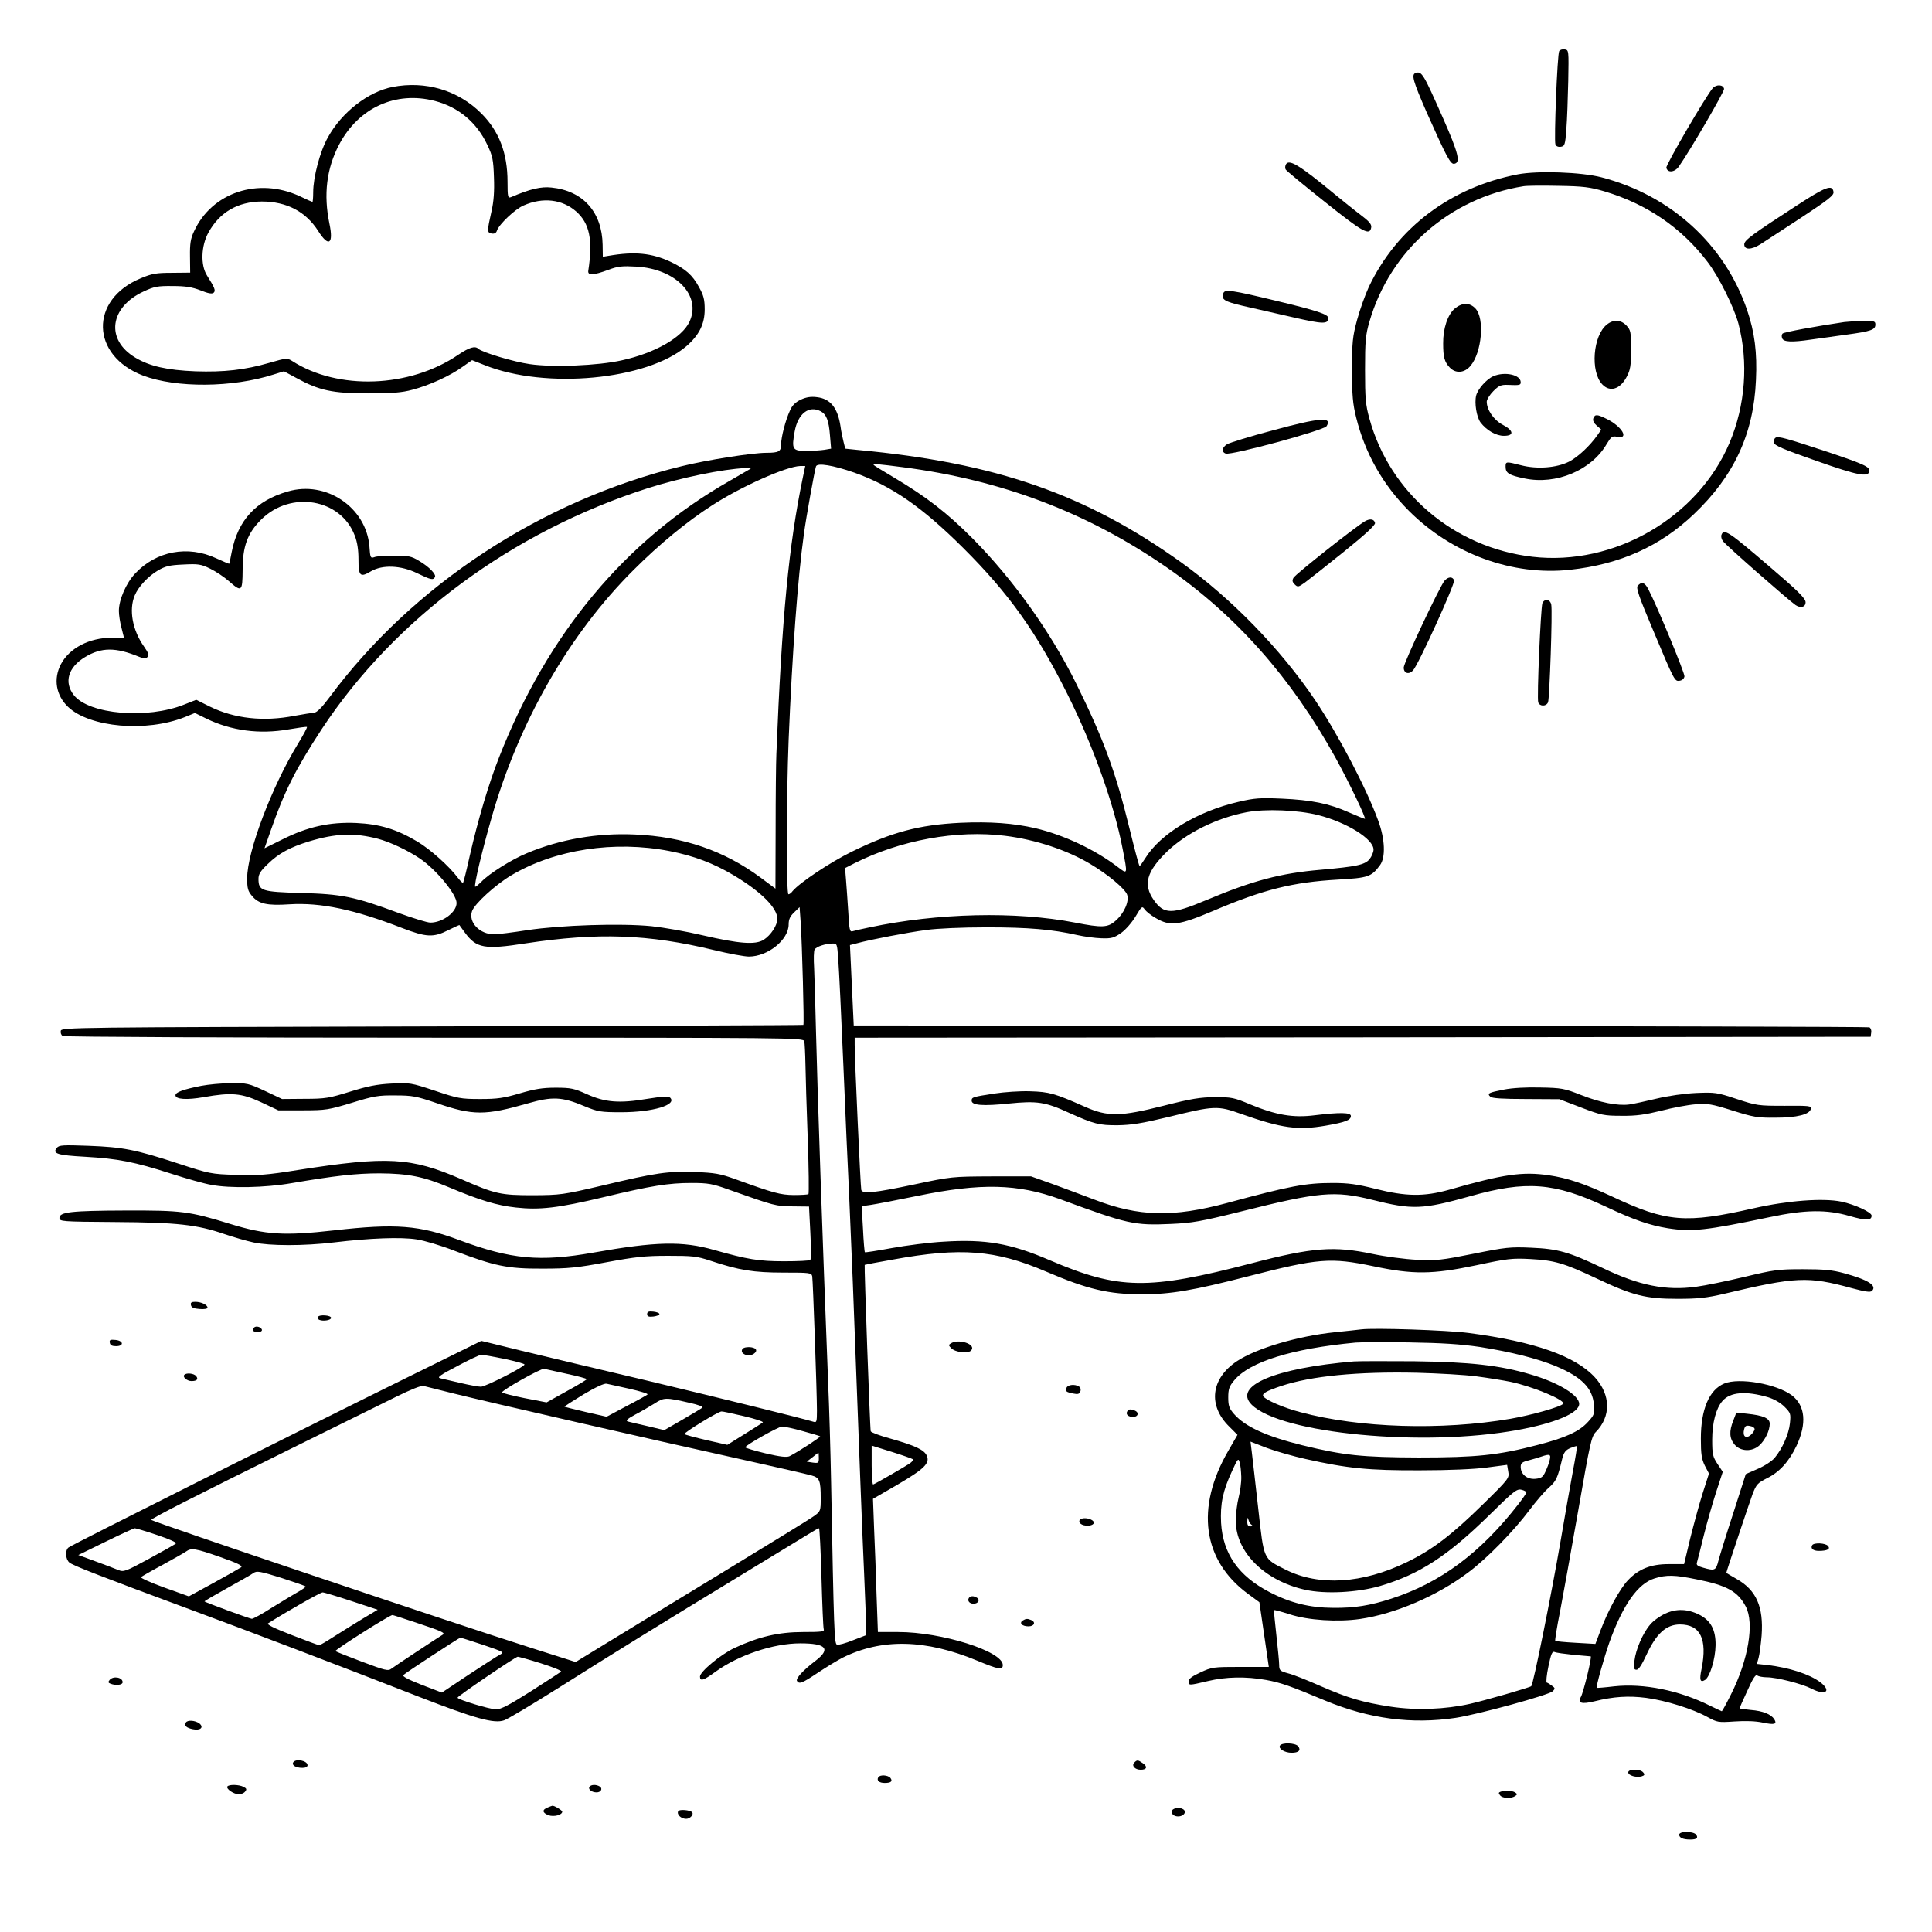 <?xml version="1.0" standalone="no"?>
<!DOCTYPE svg PUBLIC "-//W3C//DTD SVG 20010904//EN"
 "http://www.w3.org/TR/2001/REC-SVG-20010904/DTD/svg10.dtd">
<svg version="1.0" xmlns="http://www.w3.org/2000/svg"
 width="1024pt" height="1024pt" viewBox="0 0 1024 1024"
 preserveAspectRatio="xMidYMid meet">
<g transform="translate(0,1024) scale(0.1,-0.1)"
fill="#000000" stroke="none">
<path d="M8264 9969 c-10 -16 -28 -473 -20 -494 3 -10 15 -15 28 -13 21 3 24
10 30 93 4 49 8 164 10 255 3 163 3 165 -19 168 -11 2 -25 -2 -29 -9z"/>
<path d="M7503 9853 c-24 -8 -13 -44 58 -207 106 -238 127 -278 147 -274 34 6
23 54 -58 238 -106 240 -114 254 -147 243z"/>
<path d="M2080 9779 c-128 -25 -269 -134 -342 -267 -42 -74 -78 -211 -78 -291
0 -28 -2 -51 -4 -51 -2 0 -32 13 -67 30 -220 102 -467 20 -561 -187 -18 -38
-22 -65 -21 -133 l1 -85 -97 -1 c-82 0 -106 -4 -165 -29 -273 -113 -266 -410
13 -516 176 -66 473 -64 691 6 l55 17 65 -35 c122 -67 193 -82 380 -82 129 0
180 4 235 19 89 23 203 75 267 122 l50 35 66 -26 c323 -130 861 -79 1070 100
68 59 97 118 97 195 0 53 -6 75 -30 118 -35 65 -71 96 -150 134 -101 47 -191
56 -330 32 l-30 -5 -1 64 c-3 173 -104 286 -271 303 -55 6 -112 -7 -215 -51
-16 -6 -18 1 -18 81 0 153 -45 269 -139 363 -123 123 -296 174 -471 140z m225
-74 c126 -33 222 -114 278 -233 28 -59 32 -79 35 -172 3 -73 -1 -128 -13 -180
-24 -106 -24 -114 2 -118 14 -2 23 3 27 16 11 33 95 113 141 133 102 45 205
33 279 -32 71 -63 89 -150 64 -314 -4 -26 26 -25 107 5 50 19 74 21 146 17
211 -11 349 -154 283 -293 -39 -83 -184 -166 -359 -204 -124 -28 -365 -38
-487 -20 -82 11 -254 63 -272 81 -18 17 -47 9 -108 -32 -257 -175 -637 -189
-880 -32 -26 16 -30 16 -120 -10 -131 -38 -241 -50 -392 -45 -151 6 -243 27
-318 72 -160 95 -138 268 45 352 54 25 73 29 152 28 69 0 104 -6 148 -23 42
-17 62 -20 70 -12 11 11 5 26 -36 91 -35 55 -31 158 8 228 59 107 155 163 282
164 132 0 234 -53 300 -157 55 -87 82 -69 59 40 -32 154 -15 292 51 418 103
196 300 286 508 232z"/>
<path d="M9078 9773 c-35 -40 -249 -406 -246 -422 6 -28 44 -25 66 6 61 87
242 398 240 412 -4 23 -41 25 -60 4z"/>
<path d="M6814 9365 c-3 -8 -3 -19 1 -24 3 -6 96 -83 207 -171 204 -163 239
-182 246 -134 2 15 -12 32 -55 64 -32 24 -94 74 -138 110 -191 158 -247 192
-261 155z"/>
<path d="M8045 9316 c-357 -69 -641 -283 -790 -597 -19 -41 -47 -119 -62 -174
-24 -89 -27 -118 -27 -265 0 -137 4 -180 22 -253 47 -190 142 -357 280 -495
228 -228 549 -345 853 -312 266 29 477 124 656 294 214 203 318 427 330 712 7
144 -7 254 -47 371 -118 346 -403 607 -771 703 -107 28 -339 36 -444 16z m458
-90 c225 -67 410 -193 548 -375 59 -77 140 -240 163 -326 54 -205 37 -433 -47
-632 -168 -397 -612 -654 -1044 -604 -415 48 -757 338 -865 733 -20 72 -23
107 -23 258 0 153 3 185 23 254 109 378 426 657 817 719 17 3 100 4 185 2 133
-2 168 -7 243 -29z"/>
<path d="M7711 8605 c-38 -32 -63 -106 -62 -186 0 -72 7 -97 34 -126 31 -34
79 -31 111 8 60 71 76 251 26 304 -30 32 -70 32 -109 0z"/>
<path d="M8517 8520 c-74 -58 -89 -249 -25 -317 40 -43 95 -27 130 40 19 36
23 58 23 144 0 94 -2 103 -24 127 -30 32 -69 34 -104 6z"/>
<path d="M7915 8246 c-37 -16 -82 -68 -91 -102 -10 -40 2 -114 23 -143 32 -42
82 -71 124 -71 56 0 52 28 -7 59 -47 25 -84 79 -84 122 0 11 16 37 35 56 30
30 41 34 77 33 63 -3 68 -1 68 14 0 40 -85 58 -145 32z"/>
<path d="M8445 8023 c-4 -12 2 -25 18 -39 l24 -21 -20 -29 c-40 -57 -103 -116
-151 -141 -66 -33 -169 -41 -254 -19 -81 21 -82 20 -82 -8 0 -34 18 -45 101
-62 167 -35 354 43 435 183 24 39 29 43 54 38 68 -15 27 55 -55 95 -51 25 -61
25 -70 3z"/>
<path d="M9525 9152 c-236 -153 -280 -185 -280 -207 0 -30 37 -30 85 0 22 14
120 78 216 141 147 97 175 119 172 137 -6 41 -41 28 -193 -71z"/>
<path d="M6484 8686 c-13 -33 5 -44 103 -67 54 -12 172 -39 263 -60 165 -38
190 -38 190 -4 0 19 -61 39 -273 90 -240 58 -275 63 -283 41z"/>
<path d="M9775 8533 c-148 -22 -319 -53 -327 -61 -5 -5 -6 -16 -2 -25 7 -20
51 -22 152 -7 37 5 121 17 187 26 133 18 155 26 155 54 0 18 -7 20 -67 19 -38
-1 -81 -4 -98 -6z"/>
<path d="M4245 8122 c-29 -14 -46 -30 -58 -58 -24 -52 -47 -142 -47 -180 0
-37 -12 -44 -78 -44 -74 0 -316 -38 -449 -71 -742 -181 -1424 -628 -1866
-1224 -40 -54 -67 -81 -81 -82 -12 -1 -60 -9 -105 -17 -165 -32 -318 -15 -449
49 l-72 36 -63 -25 c-197 -79 -505 -53 -586 50 -53 68 -30 147 59 201 87 53
163 53 287 2 25 -10 35 -11 45 -1 9 9 5 21 -18 54 -62 87 -82 196 -50 272 19
46 71 102 124 133 38 22 61 28 134 31 79 4 93 2 142 -22 29 -14 74 -44 99 -66
68 -60 72 -56 73 58 0 126 25 195 98 268 157 156 422 111 496 -84 14 -35 20
-77 20 -127 0 -89 9 -97 66 -63 61 36 159 32 245 -10 73 -35 84 -38 94 -21 9
14 -30 55 -85 87 -39 24 -56 27 -130 27 -47 0 -95 -3 -106 -8 -20 -7 -22 -3
-26 57 -17 207 -230 351 -433 291 -168 -48 -264 -152 -297 -321 -6 -32 -12
-60 -13 -62 -1 -1 -32 12 -69 29 -150 70 -318 39 -430 -81 -48 -51 -86 -139
-86 -198 0 -21 6 -61 14 -90 l13 -52 -64 0 c-120 0 -225 -55 -270 -140 -41
-78 -27 -165 38 -227 115 -109 414 -135 618 -54 l54 22 61 -30 c132 -64 281
-84 435 -57 52 9 96 15 98 13 2 -3 -19 -42 -47 -88 -140 -229 -270 -573 -270
-714 0 -54 4 -68 26 -94 35 -42 80 -52 199 -44 165 10 342 -27 597 -126 128
-49 165 -51 244 -11 32 16 59 28 59 27 0 -1 14 -19 29 -40 61 -83 104 -91 322
-57 383 58 649 49 1000 -36 78 -19 161 -34 183 -34 101 0 211 89 211 170 0 27
7 43 29 64 l29 28 6 -84 c7 -107 19 -537 14 -540 -1 -2 -887 -5 -1968 -8
-1913 -5 -1965 -5 -1968 -24 -2 -10 2 -22 10 -27 7 -5 893 -9 1969 -9 1906 0
1957 0 1962 -19 2 -10 5 -65 6 -122 1 -57 6 -234 12 -393 6 -158 7 -291 4
-295 -4 -3 -39 -5 -78 -5 -72 1 -105 10 -312 85 -78 28 -106 33 -210 37 -145
5 -205 -3 -490 -71 -213 -50 -225 -51 -370 -52 -171 0 -200 6 -382 86 -266
115 -389 122 -863 48 -167 -27 -214 -30 -330 -26 -131 4 -140 6 -305 60 -229
75 -294 87 -475 94 -137 5 -157 4 -169 -11 -25 -30 3 -39 150 -47 174 -10 261
-27 454 -89 83 -27 179 -54 215 -60 100 -19 288 -15 425 9 229 39 341 52 467
52 151 -1 233 -17 368 -74 164 -69 253 -96 354 -107 126 -14 223 -3 466 55
250 60 344 75 464 75 90 0 112 -4 201 -36 242 -86 247 -87 336 -88 l87 -1 7
-138 c4 -76 4 -141 0 -145 -4 -4 -66 -7 -138 -7 -137 0 -195 10 -372 60 -168
48 -308 45 -640 -14 -283 -50 -436 -36 -710 66 -211 79 -337 89 -663 52 -267
-30 -363 -24 -552 34 -217 67 -258 72 -555 71 -288 -1 -350 -8 -350 -39 0 -19
9 -20 295 -22 329 -2 435 -14 580 -64 47 -16 116 -36 153 -44 88 -19 268 -19
427 0 192 23 355 29 438 16 41 -6 131 -33 200 -60 212 -81 281 -96 467 -95
138 0 185 5 340 34 151 28 204 34 325 34 130 0 153 -2 225 -26 153 -51 230
-63 388 -63 140 0 148 -1 152 -20 4 -24 25 -621 25 -713 0 -56 -2 -63 -17 -58
-66 20 -480 122 -873 216 -256 60 -560 133 -677 161 l-212 52 -403 -199 c-528
-260 -1770 -883 -1785 -896 -19 -15 -16 -63 5 -80 19 -16 177 -77 649 -252
282 -104 789 -297 1203 -459 296 -115 398 -144 452 -125 18 6 152 86 298 178
295 186 513 321 980 605 173 105 331 201 350 213 19 12 38 22 41 22 3 0 9
-117 13 -260 4 -143 9 -267 12 -275 5 -13 -12 -15 -109 -15 -131 0 -236 -25
-365 -85 -72 -34 -182 -125 -182 -151 0 -27 19 -21 83 26 122 88 306 150 449
150 137 0 163 -29 81 -92 -66 -50 -106 -94 -99 -107 12 -19 28 -12 112 44 45
30 103 65 130 79 208 103 439 98 714 -16 113 -47 135 -51 135 -23 0 73 -324
175 -554 175 l-108 0 -7 193 c-3 105 -9 264 -13 352 l-6 161 128 74 c145 85
175 115 157 155 -14 31 -61 53 -195 91 -55 15 -100 32 -102 38 -4 12 -35 880
-32 882 1 1 68 14 149 28 360 66 545 51 811 -63 222 -95 332 -121 511 -121
150 0 269 20 564 96 370 95 434 100 660 53 213 -45 313 -44 547 5 163 35 190
38 285 33 129 -7 178 -21 350 -102 194 -92 264 -109 430 -109 112 0 155 5 250
27 378 90 443 93 673 30 71 -19 100 -24 109 -15 28 28 -20 59 -149 94 -62 17
-107 21 -218 21 -130 0 -152 -3 -310 -41 -93 -22 -208 -46 -255 -52 -160 -22
-302 6 -497 100 -179 85 -235 101 -378 107 -110 5 -136 2 -305 -32 -170 -34
-195 -37 -300 -32 -63 3 -169 17 -235 31 -204 43 -317 35 -639 -49 -553 -144
-706 -141 -1073 16 -207 89 -339 112 -561 98 -76 -4 -199 -20 -276 -34 -76
-14 -140 -24 -142 -22 -2 2 -7 58 -10 124 l-7 120 49 7 c27 4 137 25 244 47
339 70 534 65 759 -17 358 -132 392 -140 589 -131 111 5 157 13 370 66 414
104 496 111 694 62 214 -54 267 -52 521 19 296 84 446 72 717 -55 150 -71 233
-99 330 -115 128 -20 200 -12 540 59 189 40 302 41 423 6 87 -25 117 -25 117
2 0 18 -89 59 -160 74 -97 20 -284 6 -465 -35 -360 -82 -461 -74 -748 61 -151
70 -237 99 -339 114 -138 20 -238 6 -528 -77 -133 -37 -227 -36 -390 5 -99 25
-145 31 -226 31 -144 0 -228 -16 -560 -106 -287 -77 -468 -73 -704 18 -58 22
-157 59 -220 82 l-115 41 -210 0 c-208 -1 -212 -1 -410 -43 -209 -44 -273 -51
-280 -29 -4 12 -35 694 -35 769 l0 38 2693 2 2692 3 3 23 c2 12 -3 24 -10 27
-7 3 -1221 6 -2698 8 l-2685 2 -10 213 -10 213 39 10 c69 19 267 57 366 70 55
8 189 14 320 14 222 0 347 -11 480 -41 36 -8 93 -16 127 -17 54 -2 67 2 105
28 25 18 57 55 77 88 32 54 35 56 48 37 8 -11 34 -32 59 -46 76 -45 122 -39
304 38 268 114 420 152 663 166 159 9 176 15 221 76 31 41 27 139 -9 236 -63
173 -213 458 -335 640 -183 271 -442 537 -706 727 -508 364 -985 530 -1716
598 l-68 7 -9 36 c-5 20 -13 57 -16 82 -15 99 -54 147 -126 155 -31 4 -56 0
-84 -13z m105 -62 c30 -16 43 -49 49 -127 l6 -71 -35 -6 c-19 -3 -63 -6 -96
-6 -74 0 -79 8 -62 103 17 95 76 140 138 107z m178 -325 c199 -71 359 -182
578 -400 242 -241 389 -448 552 -775 134 -268 247 -583 292 -818 27 -140 28
-138 -26 -97 -119 91 -284 169 -435 205 -117 27 -240 36 -399 29 -220 -11
-362 -49 -575 -153 -116 -57 -276 -164 -314 -209 -7 -10 -17 -17 -22 -17 -12
0 -11 514 1 818 19 459 48 856 81 1092 11 84 57 338 64 358 7 20 91 6 203 -33z
m255 29 c526 -68 980 -240 1402 -532 366 -253 660 -585 894 -1009 74 -135 164
-323 155 -323 -3 0 -41 15 -84 34 -105 47 -199 66 -357 73 -114 5 -144 3 -229
-17 -217 -50 -414 -169 -494 -299 -14 -22 -27 -41 -30 -41 -3 0 -26 87 -52
193 -74 304 -138 478 -283 772 -136 275 -335 554 -550 771 -135 136 -247 222
-412 320 -62 37 -113 68 -113 70 0 7 28 4 153 -12z m-528 -56 c-74 -356 -111
-737 -140 -1463 -2 -44 -4 -223 -4 -397 l-1 -318 -78 58 c-193 143 -410 218
-668 229 -196 9 -395 -25 -571 -99 -81 -33 -203 -110 -242 -152 -14 -14 -28
-26 -32 -26 -9 0 33 180 87 368 144 506 412 973 753 1312 135 135 283 257 416
342 154 100 394 206 466 208 l27 0 -13 -62z m-276 48 c-2 -1 -53 -31 -114 -66
-550 -313 -962 -807 -1219 -1462 -55 -139 -112 -331 -156 -523 -17 -77 -33
-142 -36 -144 -2 -2 -14 9 -26 25 -47 63 -147 152 -215 193 -113 67 -200 93
-325 99 -141 6 -258 -20 -391 -87 l-95 -47 34 97 c71 204 132 325 269 534 387
587 1011 1048 1730 1278 173 55 397 101 514 106 19 0 32 -1 30 -3z m3007
-1836 c153 -39 294 -127 294 -183 0 -14 -10 -37 -22 -52 -26 -29 -67 -38 -258
-55 -212 -18 -359 -57 -607 -161 -183 -77 -224 -76 -278 1 -57 82 -38 150 69
255 104 100 262 179 423 210 100 19 272 12 379 -15z m-4982 -126 c64 -17 157
-61 221 -104 88 -60 195 -190 195 -236 0 -49 -74 -104 -139 -104 -16 0 -91 23
-168 51 -235 87 -300 100 -517 106 -210 6 -226 11 -226 75 0 25 11 42 50 79
57 56 117 88 217 119 142 43 241 47 367 14z m3323 16 c162 -20 330 -76 453
-150 94 -56 183 -131 194 -162 12 -35 -15 -98 -61 -138 -41 -37 -72 -38 -215
-10 -314 61 -729 51 -1088 -25 -41 -8 -82 -18 -92 -21 -14 -4 -17 9 -22 103
-4 59 -9 136 -12 170 l-5 62 51 26 c242 122 541 177 797 145z m-1778 -81 c129
-25 234 -65 341 -129 145 -87 230 -172 230 -230 0 -35 -34 -86 -72 -111 -45
-28 -130 -21 -325 24 -84 20 -205 41 -270 48 -163 16 -478 6 -658 -21 -77 -12
-156 -22 -175 -22 -77 -1 -139 64 -118 123 14 39 123 139 207 189 232 138 547
186 840 129z m894 -576 c4 -49 16 -299 27 -558 11 -258 24 -562 30 -675 5
-113 14 -326 20 -475 33 -879 51 -1355 60 -1545 5 -118 10 -240 10 -271 l0
-56 -70 -27 c-39 -16 -77 -26 -84 -23 -14 6 -16 65 -31 862 -3 160 -10 400
-16 535 -29 735 -57 1554 -64 1850 -3 140 -8 293 -10 340 -3 47 -2 91 3 98 10
15 55 30 93 31 26 1 26 0 32 -86z m-1771 -2115 c60 -13 108 -26 108 -30 0 -13
-207 -118 -231 -118 -13 0 -62 9 -109 20 -47 11 -95 22 -107 25 -18 4 1 18 90
64 61 33 119 60 127 60 8 1 63 -9 122 -21z m334 -80 c57 -12 104 -25 104 -28
-1 -3 -48 -32 -107 -64 l-106 -59 -119 23 c-65 13 -118 27 -117 30 1 13 206
128 223 125 10 -2 65 -14 122 -27z m331 -79 c57 -13 100 -26 95 -30 -4 -4 -54
-32 -112 -62 l-105 -56 -110 25 c-60 14 -111 27 -113 28 -1 2 44 31 100 65 64
38 111 60 123 57 11 -2 66 -15 122 -27z m-932 -25 c168 -42 1058 -246 1525
-349 184 -41 351 -79 371 -85 43 -12 49 -26 49 -122 0 -64 -1 -68 -32 -91 -18
-14 -240 -150 -493 -304 -253 -154 -531 -323 -617 -376 l-157 -96 -233 74
c-432 137 -2003 667 -2016 679 -5 6 233 127 743 379 237 117 486 240 555 274
79 39 132 60 145 57 11 -3 83 -21 160 -40z m1253 -50 c41 -9 70 -20 65 -24 -4
-5 -52 -33 -105 -64 l-97 -56 -88 21 c-48 11 -96 22 -106 25 -12 4 -2 14 39
36 31 16 77 43 103 59 51 33 58 33 189 3z m285 -70 c60 -14 105 -29 100 -33
-4 -4 -48 -32 -98 -63 l-90 -56 -110 25 c-60 14 -113 28 -117 32 -7 6 177 119
196 120 5 1 59 -11 119 -25z m311 -79 c49 -13 91 -26 93 -28 3 -4 -115 -81
-162 -105 -15 -7 -47 -4 -128 15 -59 14 -107 29 -107 32 1 11 175 109 195 110
11 0 60 -10 109 -24z m584 -149 c3 -4 -3 -13 -14 -21 -18 -13 -178 -106 -196
-113 -4 -2 -8 44 -8 101 l0 105 106 -33 c58 -18 108 -36 112 -39z m-498 6 c0
-26 -2 -28 -32 -24 l-32 5 30 23 c16 13 30 24 32 24 1 0 2 -13 2 -28z m-3507
-408 c60 -20 105 -40 100 -44 -4 -5 -68 -41 -142 -81 -127 -69 -135 -72 -165
-60 -17 7 -71 28 -121 46 l-90 33 145 71 c80 39 149 71 155 71 5 0 59 -16 118
-36z m335 -117 c91 -32 120 -46 110 -54 -7 -5 -72 -42 -145 -82 l-132 -72
-131 47 c-72 26 -127 51 -123 55 5 4 55 33 113 64 58 32 114 63 125 71 29 21
49 18 183 -29z m452 -156 c0 -3 -19 -17 -43 -30 -23 -13 -84 -50 -136 -82 -51
-33 -99 -59 -106 -59 -11 0 -244 86 -251 92 -1 2 52 33 119 70 67 37 130 73
141 81 17 12 34 9 147 -26 71 -23 129 -43 129 -46z m243 -77 l139 -46 -79 -47
c-43 -26 -111 -69 -151 -94 -40 -26 -76 -47 -80 -47 -4 0 -69 24 -146 54 -95
37 -134 56 -125 62 96 61 277 164 289 164 8 0 77 -21 153 -46z m362 -121 c115
-38 136 -48 122 -57 -31 -19 -251 -164 -272 -180 -18 -14 -32 -10 -155 36 -74
28 -138 53 -142 57 -6 5 287 191 302 191 3 0 68 -21 145 -47z m335 -111 c109
-37 114 -39 90 -52 -14 -7 -89 -56 -167 -107 l-141 -94 -107 41 c-73 29 -104
45 -97 52 13 13 295 197 302 198 3 0 57 -17 120 -38z m307 -98 c63 -20 111
-39 107 -44 -5 -4 -77 -51 -160 -104 -117 -74 -159 -96 -185 -96 -36 1 -204
52 -204 62 0 8 305 215 319 217 4 0 60 -15 123 -35z"/>
<path d="M6746 7959 c-121 -32 -230 -66 -243 -74 -27 -18 -30 -40 -7 -49 29
-11 521 123 535 145 32 51 -34 46 -285 -22z"/>
<path d="M9411 7920 c-7 -4 -11 -16 -9 -26 2 -15 51 -36 223 -96 221 -78 277
-89 283 -56 4 23 -26 37 -219 102 -224 74 -264 85 -278 76z"/>
<path d="M7234 7477 c-54 -32 -365 -278 -378 -299 -8 -14 -7 -22 6 -35 16 -16
20 -15 55 10 20 15 113 88 206 163 113 91 167 141 165 152 -4 21 -27 25 -54 9z"/>
<path d="M9124 7405 c-3 -8 0 -23 8 -33 13 -20 346 -312 385 -339 27 -18 53
-11 53 15 0 20 -40 60 -190 188 -218 187 -243 204 -256 169z"/>
<path d="M7657 7163 c-25 -28 -217 -436 -217 -461 0 -31 27 -39 49 -16 29 31
224 461 218 478 -8 21 -30 20 -50 -1z"/>
<path d="M8680 7135 c-9 -11 6 -56 80 -231 116 -277 116 -276 143 -272 13 2
23 11 25 23 2 17 -143 369 -192 463 -18 35 -36 41 -56 17z"/>
<path d="M8175 7043 c-9 -25 -30 -506 -22 -526 8 -22 43 -22 52 1 8 21 24 483
17 517 -5 29 -36 34 -47 8z"/>
<path d="M1067 4485 c-96 -19 -137 -34 -137 -50 0 -22 60 -26 150 -10 148 26
200 21 304 -27 l91 -43 130 0 c123 0 137 3 260 40 116 36 141 40 230 39 90 0
112 -4 220 -41 192 -66 257 -66 483 -1 129 37 180 35 297 -14 75 -31 87 -33
200 -33 164 0 295 39 257 77 -9 9 -39 7 -121 -6 -148 -25 -224 -19 -321 25
-67 30 -84 34 -165 34 -71 0 -111 -7 -190 -30 -85 -25 -117 -30 -210 -30 -103
0 -118 3 -240 44 -127 42 -132 43 -230 38 -78 -4 -127 -14 -220 -43 -110 -34
-130 -38 -240 -38 l-120 -1 -91 43 c-86 40 -95 42 -180 41 -49 0 -120 -7 -157
-14z"/>
<path d="M7971 4465 c-82 -16 -90 -20 -72 -38 9 -8 63 -12 189 -12 l177 -1
115 -44 c107 -41 122 -44 215 -44 78 -1 124 6 210 27 61 16 142 31 182 34 64
5 84 2 195 -33 111 -35 133 -39 228 -38 114 0 182 17 188 47 3 16 -8 17 -140
16 -139 0 -146 1 -253 36 -105 35 -115 36 -215 32 -63 -3 -147 -15 -210 -30
-58 -14 -123 -28 -145 -31 -61 -8 -154 10 -257 51 -86 34 -102 37 -213 39 -73
2 -149 -2 -194 -11z"/>
<path d="M5270 4444 c-115 -18 -120 -19 -120 -38 0 -25 63 -29 197 -15 149 15
193 9 321 -50 129 -58 158 -66 257 -65 71 1 128 10 265 43 247 61 263 62 391
16 213 -75 298 -87 447 -61 103 18 132 29 132 51 0 19 -58 20 -190 4 -117 -15
-207 1 -345 58 -83 35 -97 38 -185 38 -79 -1 -125 -8 -270 -45 -233 -59 -298
-60 -420 -6 -160 71 -189 79 -290 82 -52 2 -138 -4 -190 -12z"/>
<path d="M1012 3323 c2 -13 15 -19 46 -21 24 -2 42 1 42 7 0 15 -34 31 -65 31
-20 0 -26 -4 -23 -17z"/>
<path d="M3430 3275 c0 -12 8 -16 33 -13 17 2 32 8 32 13 0 6 -15 11 -32 13
-25 3 -33 -1 -33 -13z"/>
<path d="M1685 3260 c-3 -5 0 -13 9 -16 21 -8 61 -1 61 11 0 14 -62 19 -70 5z"/>
<path d="M1347 3204 c-14 -14 -6 -24 19 -24 16 0 24 5 22 13 -5 14 -31 21 -41
11z"/>
<path d="M7215 3194 c-16 -2 -79 -9 -139 -15 -196 -20 -416 -85 -519 -153
-139 -92 -156 -235 -42 -347 l44 -44 -49 -85 c-175 -302 -136 -581 105 -758
l60 -44 25 -171 25 -172 -150 0 c-144 0 -152 -1 -212 -29 -44 -20 -63 -34 -63
-47 0 -23 0 -23 102 1 96 23 202 25 308 6 78 -14 129 -32 315 -110 232 -96
457 -126 690 -91 119 18 494 121 515 141 13 14 13 17 -4 29 -10 8 -23 16 -28
17 -4 2 -1 40 9 86 14 67 20 81 33 76 8 -4 53 -10 100 -15 47 -4 88 -8 91 -8
8 -1 -38 -190 -52 -215 -19 -33 3 -40 73 -23 100 25 179 30 273 18 105 -14
248 -59 324 -101 53 -29 57 -30 145 -24 58 4 112 2 149 -6 63 -13 77 -9 61 18
-17 26 -60 44 -125 49 -32 3 -59 7 -59 9 0 2 19 44 42 94 28 63 44 88 52 80 5
-5 29 -10 51 -10 51 0 185 -34 236 -60 75 -39 109 -14 47 34 -58 43 -163 77
-280 91 l-56 6 9 32 c5 18 12 71 16 118 11 153 -28 241 -132 300 -30 17 -55
32 -55 33 0 6 122 371 139 417 20 52 27 59 76 84 66 32 117 88 157 172 55 117
47 212 -24 267 -81 61 -280 96 -359 63 -80 -33 -124 -137 -124 -292 0 -82 4
-108 21 -143 l22 -42 -33 -103 c-18 -56 -47 -164 -66 -239 l-33 -138 -81 0
c-95 0 -159 -25 -217 -86 -42 -45 -103 -155 -144 -263 l-28 -74 -104 6 c-58 3
-106 8 -109 10 -2 3 9 74 26 158 16 85 60 327 97 539 61 350 69 387 92 410 81
82 80 196 -4 289 -103 113 -319 190 -669 236 -114 15 -505 28 -570 19z m627
-93 c165 -26 305 -61 404 -102 136 -57 195 -116 202 -204 4 -49 2 -55 -32 -92
-45 -50 -119 -84 -268 -122 -207 -54 -323 -66 -628 -66 -301 1 -397 11 -618
65 -190 47 -302 98 -361 165 -26 30 -31 44 -31 88 0 44 5 59 31 90 81 99 305
169 644 201 22 2 148 3 280 1 180 -3 274 -9 377 -24z m1530 -267 c32 -10 65
-29 86 -50 33 -33 34 -37 29 -88 -6 -57 -40 -134 -81 -183 -14 -17 -54 -43
-89 -58 l-64 -28 -66 -206 c-37 -113 -72 -227 -79 -253 -13 -52 -19 -55 -81
-37 -29 8 -37 14 -33 27 3 9 19 73 36 142 17 69 47 173 66 232 l35 107 -28 42
c-25 38 -28 51 -28 128 0 89 20 166 54 205 41 48 124 55 243 20z m-2452 -327
c222 -50 336 -61 605 -60 156 0 290 6 357 15 l106 14 6 -36 c6 -34 4 -38 -134
-173 -168 -165 -270 -242 -404 -307 -235 -114 -465 -128 -641 -40 -121 61
-115 48 -146 324 -15 132 -30 267 -34 298 l-7 57 88 -34 c49 -18 141 -44 204
-58z m1416 -68 c-14 -74 -43 -240 -65 -369 -49 -285 -144 -756 -155 -767 -6
-7 -250 -77 -326 -94 -130 -29 -284 -35 -417 -15 -151 23 -229 46 -375 110
-68 30 -145 61 -171 67 -43 12 -47 16 -47 44 0 16 -7 88 -15 159 -8 71 -14
131 -12 132 1 2 39 -8 82 -22 98 -32 255 -42 373 -25 187 27 410 123 573 246
101 75 244 222 326 332 33 44 78 97 101 117 41 37 47 50 72 154 9 35 18 46 43
57 18 7 33 12 35 10 2 -1 -8 -63 -22 -136z m-122 64 c-3 -16 -14 -44 -23 -63
-13 -29 -22 -35 -53 -38 -44 -4 -78 24 -78 63 0 20 7 26 43 35 23 6 53 15 67
20 44 15 51 12 44 -17z m-1635 -90 c1 -29 -6 -78 -14 -110 -8 -31 -15 -87 -15
-124 0 -165 152 -317 367 -365 108 -24 277 -15 398 20 209 62 358 159 581 378
127 125 144 138 168 132 14 -3 26 -10 26 -14 0 -5 -19 -32 -42 -62 -202 -260
-414 -417 -673 -501 -114 -37 -195 -50 -310 -49 -124 1 -226 26 -337 84 -164
85 -246 203 -256 366 -5 101 9 170 59 277 29 64 33 68 39 45 5 -14 8 -48 9
-77z m55 -255 c7 -5 5 -8 -6 -8 -13 0 -18 7 -17 28 1 21 2 22 6 7 3 -11 10
-23 17 -27z m2359 -289 c161 -32 218 -64 260 -144 46 -88 14 -282 -78 -465
-25 -50 -47 -90 -49 -90 -1 0 -29 13 -62 29 -163 82 -353 120 -509 103 -49 -6
-91 -9 -92 -8 -5 5 38 158 67 241 71 198 151 312 239 339 64 20 107 19 224 -5z"/>
<path d="M7175 3024 c-416 -35 -641 -129 -541 -229 154 -154 913 -226 1411
-134 198 36 325 90 325 138 0 46 -112 114 -257 156 -165 49 -322 66 -618 70
-148 1 -292 1 -320 -1z m650 -79 c61 -8 142 -21 181 -29 119 -25 291 -97 279
-116 -10 -16 -165 -60 -280 -80 -364 -62 -799 -49 -1112 35 -89 23 -185 65
-197 84 -9 14 14 28 95 55 159 53 405 77 719 70 113 -3 255 -11 315 -19z"/>
<path d="M9187 2711 c-23 -57 -21 -95 7 -128 32 -37 93 -39 132 -3 30 28 54
78 54 114 0 29 -34 44 -121 53 l-56 6 -16 -42z m113 -46 c0 -6 -9 -20 -20 -30
-26 -23 -45 -8 -36 28 5 20 11 23 31 19 14 -2 25 -10 25 -17z"/>
<path d="M8825 1687 c-28 -13 -64 -39 -79 -58 -39 -45 -76 -132 -83 -191 -5
-40 -3 -48 11 -48 11 0 28 26 52 78 52 113 105 162 178 162 108 0 146 -77 115
-234 -13 -60 -8 -76 18 -60 26 16 55 112 56 184 1 81 -25 130 -85 161 -63 32
-124 34 -183 6z"/>
<path d="M582 3123 c2 -13 12 -18 33 -18 43 0 40 29 -3 33 -28 3 -33 0 -30
-15z"/>
<path d="M5040 3120 c-13 -8 -13 -11 1 -25 23 -24 92 -31 107 -12 27 32 -66
63 -108 37z"/>
<path d="M3935 3090 c-9 -14 1 -27 24 -33 24 -6 57 16 47 31 -9 15 -62 16 -71
2z"/>
<path d="M977 2953 c-11 -11 14 -33 38 -33 29 0 38 10 24 27 -12 14 -51 18
-62 6z"/>
<path d="M5653 2885 c-7 -20 -3 -23 35 -31 25 -5 33 -3 38 11 4 10 1 21 -7 26
-22 14 -59 10 -66 -6z"/>
<path d="M5975 2760 c-10 -16 4 -30 31 -30 27 0 33 24 8 34 -22 8 -32 8 -39
-4z"/>
<path d="M5738 2192 c-26 -5 -22 -29 6 -36 29 -7 58 2 53 17 -4 13 -38 24 -59
19z"/>
<path d="M9605 2050 c-10 -17 5 -30 35 -30 45 0 63 10 49 26 -13 16 -75 19
-84 4z"/>
<path d="M5135 1770 c-9 -15 4 -30 25 -30 24 0 36 20 19 31 -19 12 -36 11 -44
-1z"/>
<path d="M5421 1651 c-21 -13 -4 -31 30 -31 31 0 41 23 13 34 -20 8 -26 7 -43
-3z"/>
<path d="M581 1336 c-9 -11 -8 -15 5 -20 28 -11 64 -7 64 8 0 26 -50 35 -69
12z"/>
<path d="M985 1110 c-10 -16 3 -28 36 -35 41 -9 62 10 35 31 -23 16 -62 19
-71 4z"/>
<path d="M6784 988 c-10 -16 25 -38 62 -38 38 0 51 14 34 35 -15 18 -86 20
-96 3z"/>
<path d="M1554 899 c-9 -15 14 -29 49 -29 16 0 27 5 27 14 0 24 -62 37 -76 15z"/>
<path d="M6012 898 c-16 -16 3 -38 34 -38 32 0 38 16 12 34 -27 19 -31 19 -46
4z"/>
<path d="M8630 846 c0 -17 44 -29 71 -21 16 5 18 10 8 21 -15 19 -79 19 -79 0z"/>
<path d="M4655 820 c-10 -17 5 -30 34 -30 34 0 44 9 30 27 -13 15 -55 18 -64
3z"/>
<path d="M1205 771 c-7 -13 34 -41 61 -41 12 0 27 6 33 14 10 12 8 17 -8 25
-24 13 -78 14 -86 2z"/>
<path d="M3124 769 c-8 -13 13 -29 38 -29 23 0 34 20 17 31 -19 12 -47 11 -55
-2z"/>
<path d="M7952 743 c-10 -4 -10 -8 -1 -19 13 -16 57 -18 79 -4 13 9 13 11 0
20 -16 10 -56 12 -78 3z"/>
<path d="M2903 660 c-31 -12 -29 -28 4 -41 28 -10 73 1 73 19 0 7 -45 34 -53
31 -1 0 -12 -4 -24 -9z"/>
<path d="M6223 653 c-19 -7 -16 -31 6 -38 39 -12 72 25 35 39 -18 7 -23 7 -41
-1z"/>
<path d="M3595 641 c-10 -17 14 -41 42 -41 21 0 42 24 31 35 -12 12 -66 16
-73 6z"/>
<path d="M8900 516 c0 -17 21 -26 59 -26 34 0 44 9 30 27 -16 18 -89 18 -89
-1z"/>
</g>
</svg>
